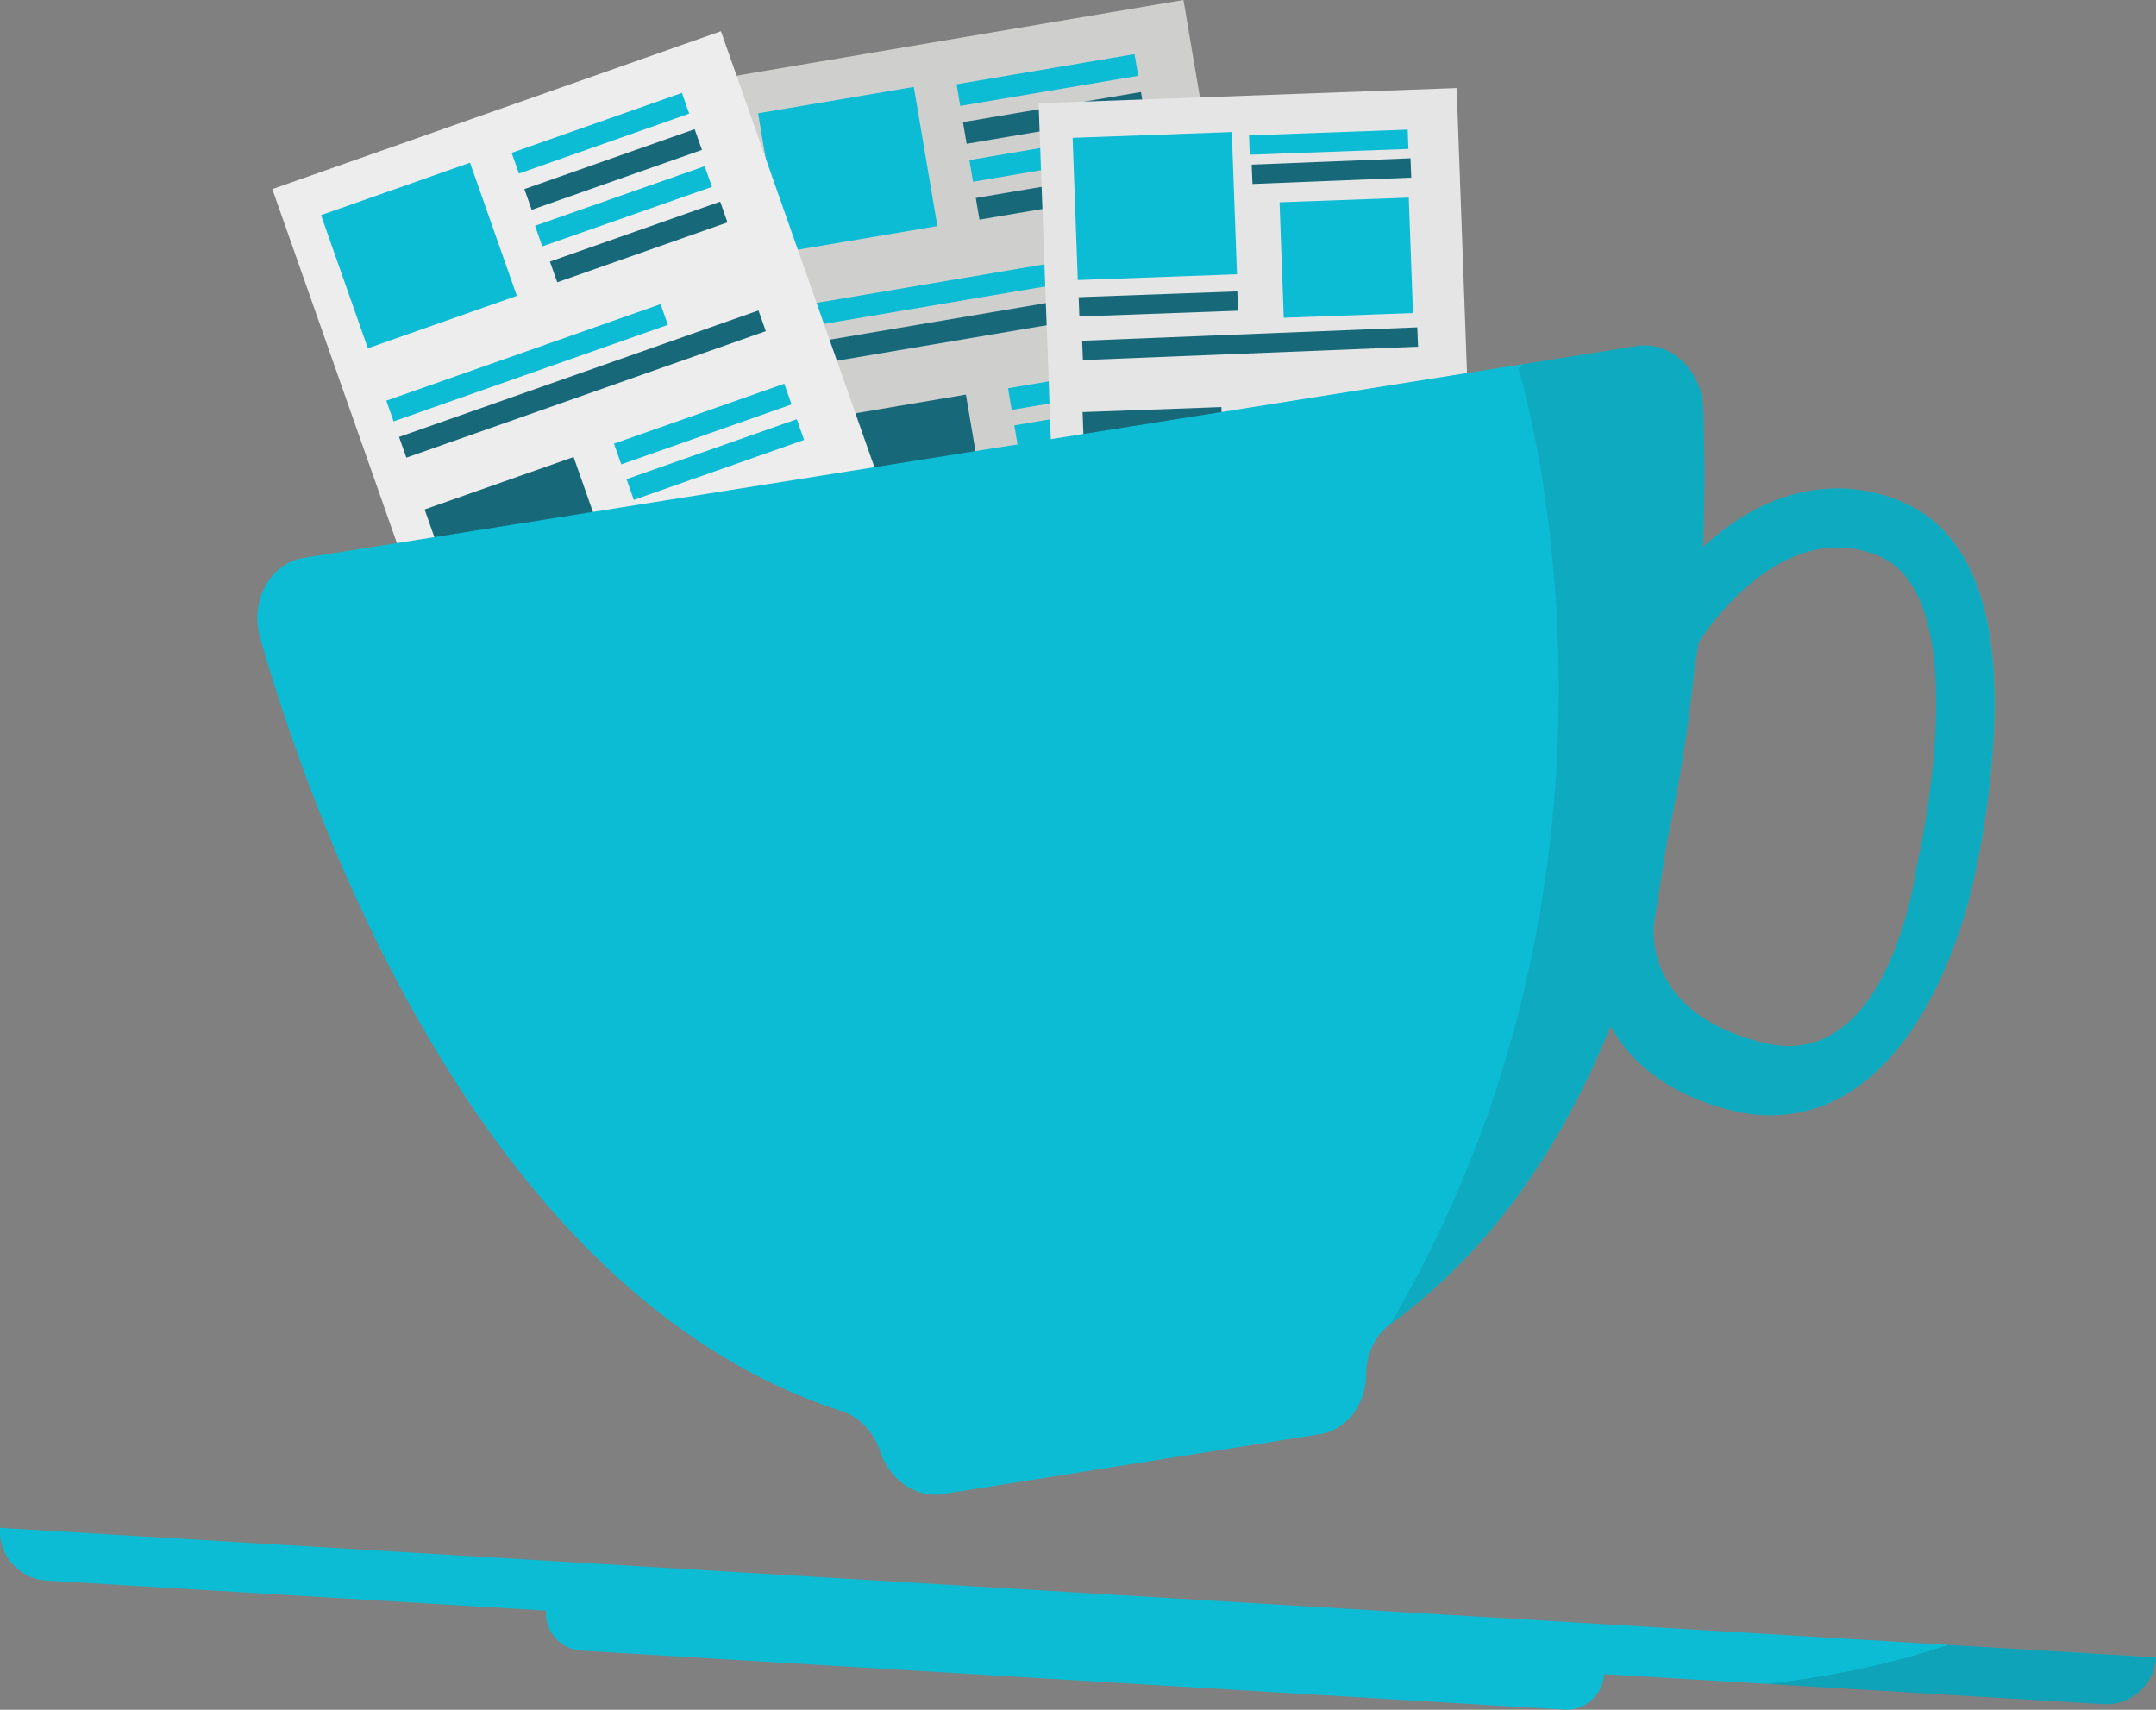 <svg xmlns="http://www.w3.org/2000/svg" xmlns:xlink="http://www.w3.org/1999/xlink" viewBox="0 0 752.82 597.06"><rect x="0" y="0" width="752.82" height="597.06" fill="#808080" stroke="none"/><defs><style>.cls-1{fill:none;}.cls-2{fill:#cfcfce;}.cls-3,.cls-7{fill:#0bbcd4;}.cls-4{fill:#17697a;}.cls-5{fill:#ededee;}.cls-6{fill:#e5e5e5;}.cls-7{fill-rule:evenodd;}.cls-8{opacity:0.14;}.cls-9{clip-path:url(#clip-path);}.cls-10{fill:#254541;}.cls-11{fill:#231f20;opacity:0.16;}</style><clipPath id="clip-path"><rect class="cls-1" x="422.76" y="204.24" width="349.25" height="188.5" transform="translate(238.23 861.5) rotate(-84.01)"/></clipPath></defs><g id="Layer_2" data-name="Layer 2"><g id="Layer_1-2" data-name="Layer 1"><rect class="cls-2" x="264.89" y="12.47" width="166.07" height="198.44" transform="translate(-13.76 59.65) rotate(-9.61)"/><rect class="cls-3" x="268.43" y="34.62" width="55.15" height="49.28" transform="translate(-5.74 50.24) rotate(-9.61)"/><rect class="cls-3" x="334.2" y="24.11" width="63.03" height="7.67" transform="translate(0.47 61.44) rotate(-9.61)"/><rect class="cls-4" x="336.44" y="37.34" width="63.03" height="7.67" transform="translate(-1.71 62) rotate(-9.61)"/><rect class="cls-3" x="338.68" y="50.58" width="63.03" height="7.67" transform="translate(-3.89 62.56) rotate(-9.61)"/><rect class="cls-4" x="340.92" y="63.82" width="63.03" height="7.67" transform="translate(-6.07 63.12) rotate(-9.61)"/><rect class="cls-3" x="352.17" y="130.27" width="63.03" height="7.67" transform="translate(-17 65.93) rotate(-9.61)"/><rect class="cls-3" x="354.37" y="143.23" width="63.03" height="7.67" transform="translate(-19.14 66.48) rotate(-9.61)"/><rect class="cls-3" x="276.1" y="98.76" width="101.53" height="7.67" transform="translate(-12.54 56) rotate(-9.61)"/><rect class="cls-4" x="278.12" y="109.37" width="133.05" height="7.67" transform="translate(-14.06 59.12) rotate(-9.61)"/><rect class="cls-4" x="286.62" y="142.05" width="55.15" height="49.28" transform="translate(-23.42 54.79) rotate(-9.61)"/><rect class="cls-5" x="123.31" y="32.86" width="166.07" height="198.44" transform="translate(-32.14 75.98) rotate(-19.39)"/><rect class="cls-3" x="118.7" y="64.59" width="55.15" height="49.28" transform="translate(-21.32 53.61) rotate(-19.39)"/><rect class="cls-3" x="178.14" y="42.7" width="63.03" height="7.67" transform="translate(-3.56 72.23) rotate(-19.39)"/><rect class="cls-4" x="182.59" y="55.36" width="63.03" height="7.67" transform="translate(-7.51 74.43) rotate(-19.39)"/><rect class="cls-3" x="187.05" y="68.02" width="63.03" height="7.67" transform="matrix(0.94, -0.33, 0.33, 0.94, -11.46, 76.62)"/><rect class="cls-4" x="191.51" y="80.68" width="63.03" height="7.67" transform="translate(-15.41 78.82) rotate(-19.39)"/><rect class="cls-3" x="213.88" y="144.26" width="63.03" height="7.67" transform="translate(-35.25 89.85) rotate(-19.39)"/><rect class="cls-3" x="218.24" y="156.66" width="63.03" height="7.67" transform="translate(-39.11 92) rotate(-19.39)"/><rect class="cls-3" x="133.28" y="122.86" width="101.53" height="7.67" transform="translate(-31.62 68.27) rotate(-19.39)"/><rect class="cls-4" x="136.84" y="130.29" width="133.05" height="7.67" transform="translate(-32.99 75.11) rotate(-19.39)"/><rect class="cls-4" x="154.87" y="167.37" width="55.15" height="49.28" transform="translate(-53.39 71.44) rotate(-19.39)"/><rect class="cls-6" x="365.77" y="33.32" width="146.07" height="174.54" transform="translate(-4.09 16.03) rotate(-2.08)"/><rect class="cls-3" x="375.42" y="47.08" width="55.62" height="49.69" transform="translate(-2.35 14.71) rotate(-2.08)"/><rect class="cls-3" x="436.24" y="46.24" width="55.44" height="6.75" transform="translate(-1.5 16.9) rotate(-2.08)"/><rect class="cls-4" x="436.67" y="58.04" width="55.44" height="6.75" transform="matrix(1, -0.04, 0.04, 1, -1.93, 16.92)"/><rect class="cls-4" x="376.75" y="102.74" width="55.44" height="6.75" transform="translate(-3.59 14.77) rotate(-2.08)"/><rect class="cls-3" x="439.68" y="140.88" width="55.44" height="6.75" transform="translate(-4.93 17.09) rotate(-2.08)"/><rect class="cls-3" x="440.1" y="152.43" width="55.44" height="6.75" transform="translate(-5.35 17.11) rotate(-2.08)"/><rect class="cls-4" x="377.25" y="118.16" width="117.03" height="6.75" transform="matrix(1, -0.04, 0.04, 1, -4.13, 15.92)"/><rect class="cls-4" x="378.79" y="142.99" width="48.51" height="43.35" transform="translate(-5.72 14.76) rotate(-2.08)"/><rect class="cls-3" x="447.51" y="69.78" width="45.15" height="40.34" transform="translate(-2.96 17.15) rotate(-2.08)"/><path class="cls-7" d="M696.27,254.68c1.84-43.15-9.15-70-32.69-79.65a56.79,56.79,0,0,0-31-3.75C617,173.75,604.22,182.23,594.65,191c.72-19.11.53-35.67.08-48.21-.48-13.49-11.42-23.81-23.15-21.94L340.64,157.52l-3.65.59L106.06,194.82c-11.74,1.87-18.94,15.08-15.21,28,18.17,63.22,77,229.21,203,269.94,6.19,2,11.22,7.29,13.51,14.11,3.39,10.1,12.57,16.34,21.86,14.86l64-10.16,3.65-.58,64-10.17C470.1,499.38,476.89,490.6,477,480c.06-7.2,3.2-13.79,8.47-17.61,36.05-26.18,60.45-63.48,76.9-104,5.58,10.11,17.5,23.33,42.64,29.46a53.3,53.3,0,0,0,21.16,1h0c46-7.32,61.21-73.09,63.05-81.94A315.4,315.4,0,0,0,696.27,254.68Zm-27,47.69S660,374.94,616,364.21s-38.38-42.39-38.38-42.39l4.51-28.28a546.62,546.62,0,0,0,9.52-59.91l1.48-9.3s27.41-44.8,62.79-30.21S669.28,302.37,669.28,302.37Z"/><path class="cls-3" d="M0,533.53a17.4,17.4,0,0,0,16.32,18.41l174.31,10.48a13.21,13.21,0,0,0,12.4,14L546.12,597a13.21,13.21,0,0,0,14-12.4l174.31,10.48a17.4,17.4,0,0,0,18.4-16.32Z"/><g class="cls-8"><g class="cls-9"><path class="cls-10" d="M562.35,358.39c5.59,10.1,17.5,23.32,42.63,29.45a53.58,53.58,0,0,0,21.18,1h0c46-7.32,61.2-73.08,63.05-81.94a318.26,318.26,0,0,0,7-52.21c1.84-43.15-9.15-70-32.7-79.65a56.75,56.75,0,0,0-31-3.75C617,173.75,604.22,182.23,594.66,191c.71-19.1.52-35.67.07-48.21-.48-13.49-11.42-23.81-23.16-21.94l-40,6.36-1.37,1.57s52.22,168.68-44.78,333.6c36.05-26.18,60.43-63.48,76.9-103.95m15.27-36.57,4.51-28.28a546.24,546.24,0,0,0,9.52-59.91l1.48-9.31s27.41-44.79,62.79-30.2,13.36,108.25,13.36,108.25S660,374.94,616,364.21,577.62,321.82,577.62,321.82Z"/></g></g><path class="cls-11" d="M752.82,578.79l-72.61-4.37c-23.45,7.9-45.22,11.47-63.13,13.63l117.34,7.06A17.4,17.4,0,0,0,752.82,578.79Z"/></g></g></svg>